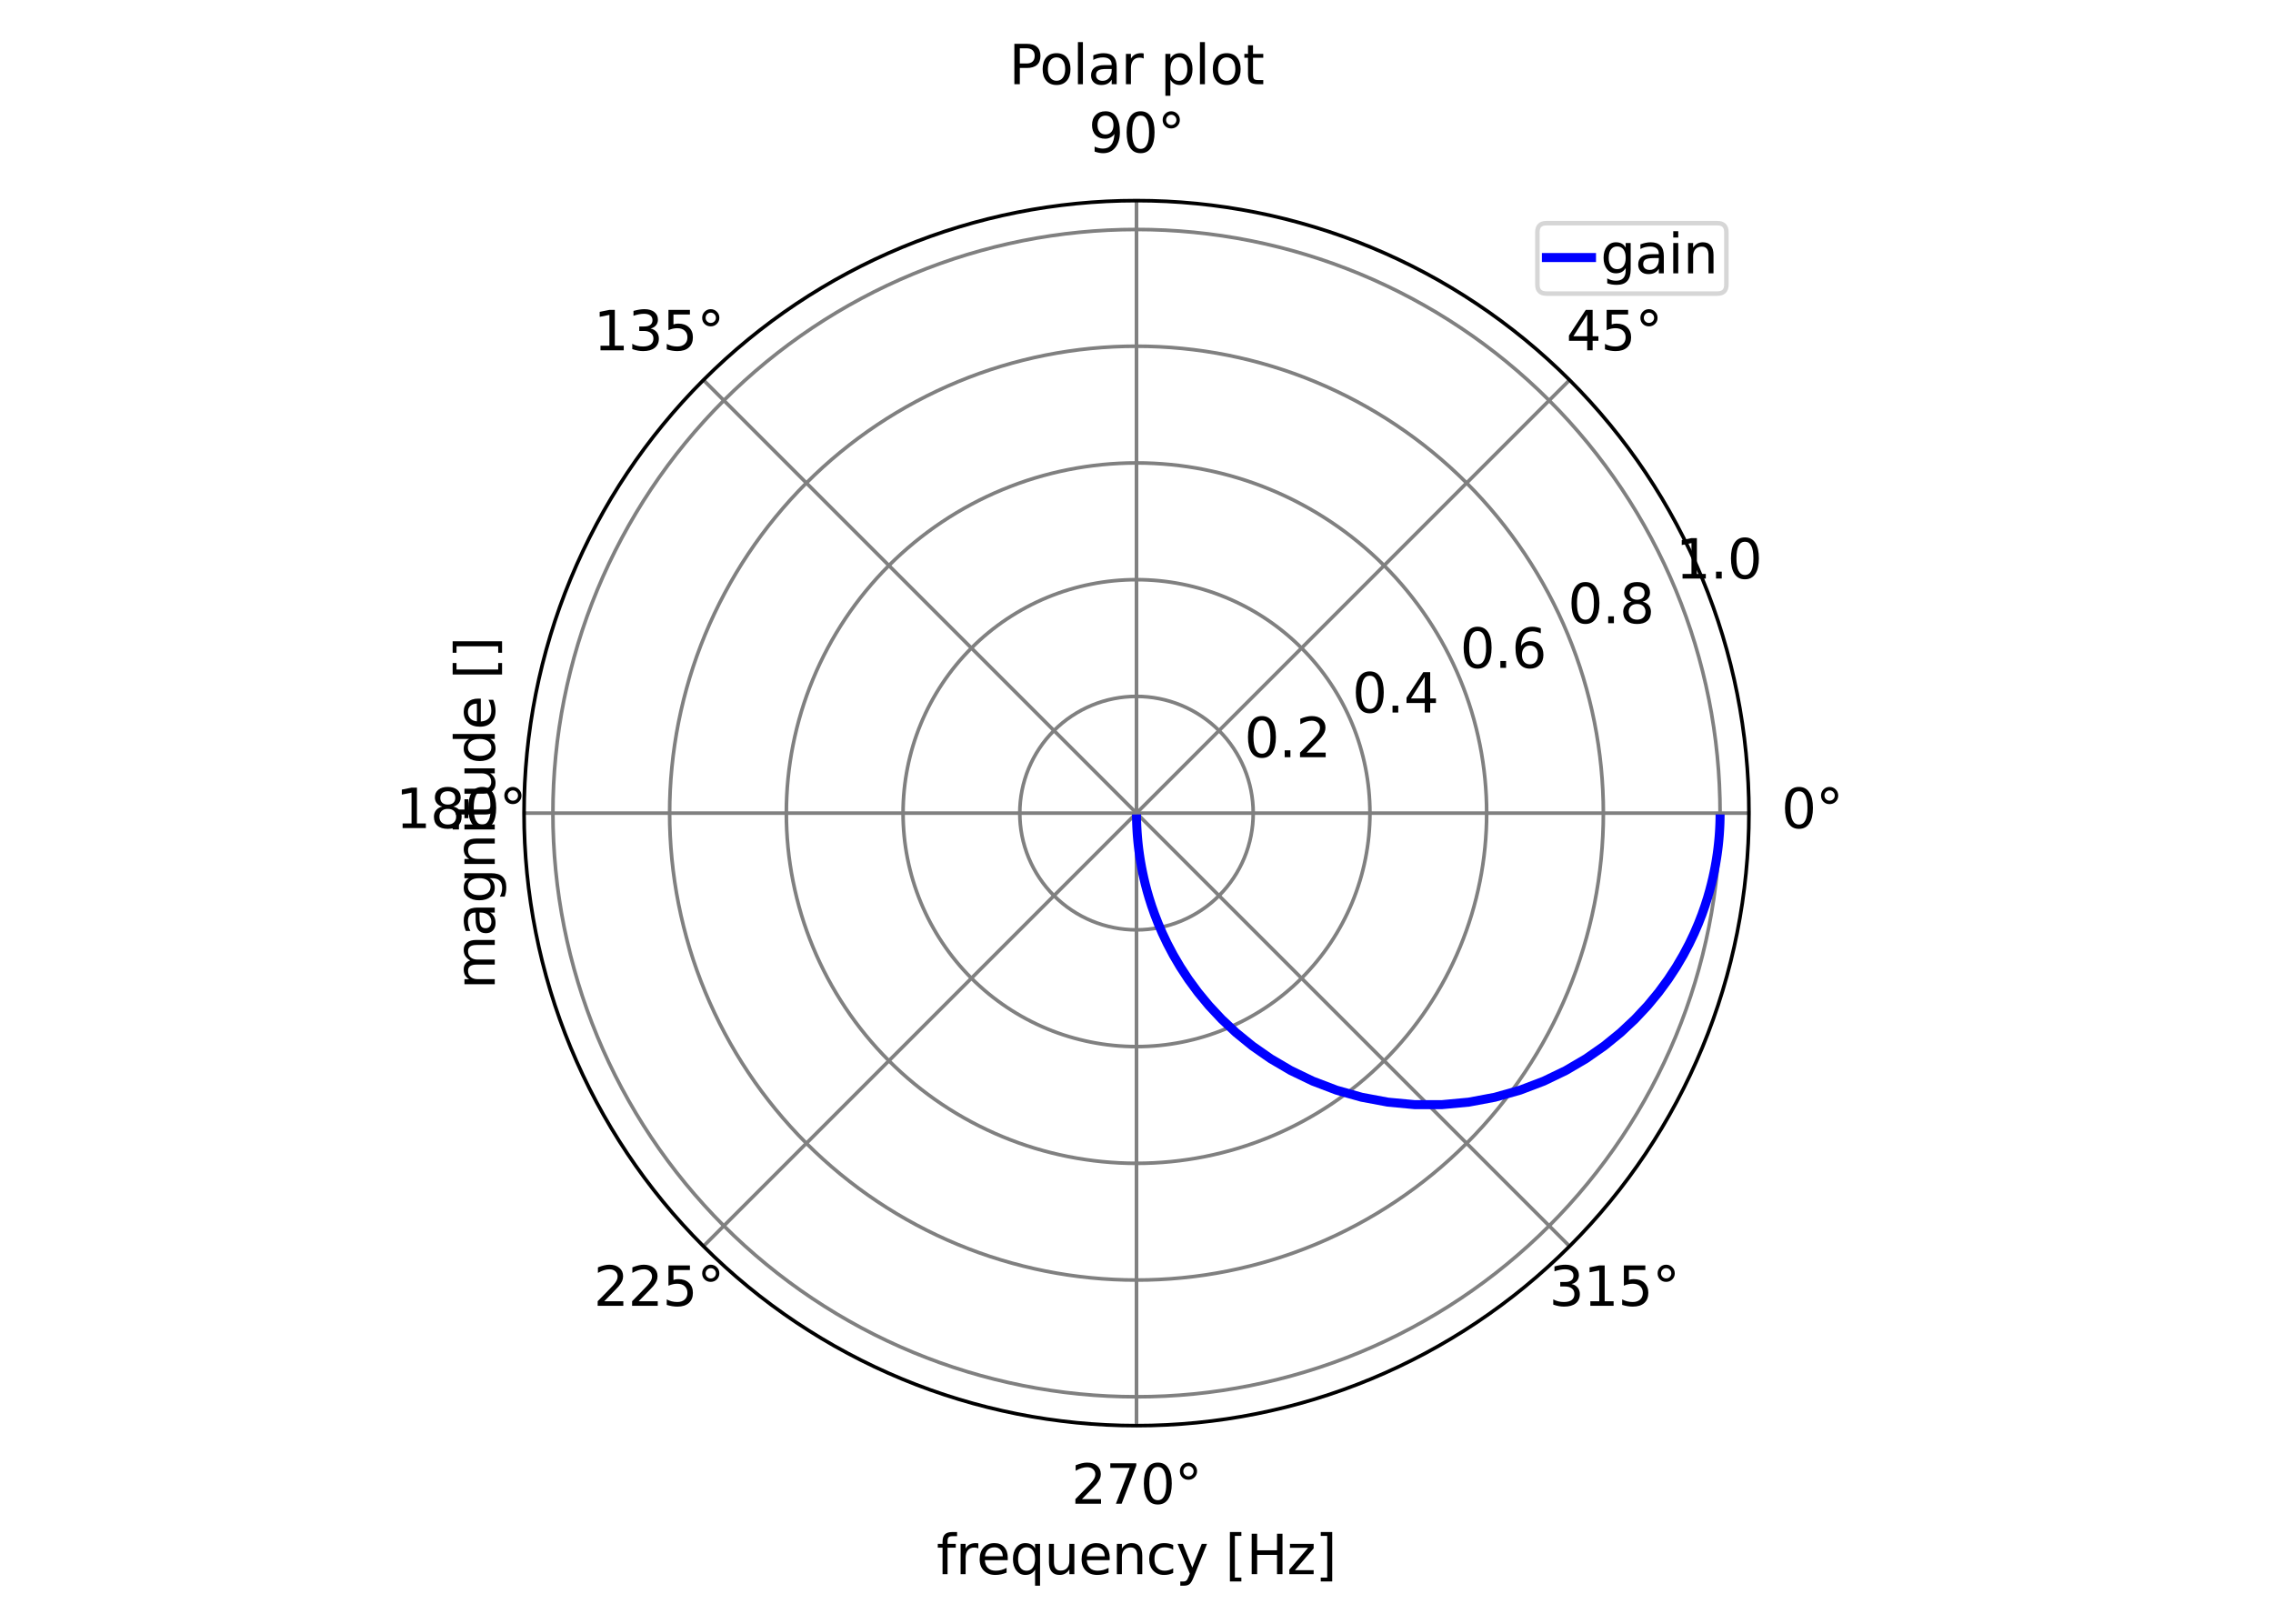 <?xml version="1.0" encoding="utf-8" standalone="no"?>
<!DOCTYPE svg PUBLIC "-//W3C//DTD SVG 1.1//EN"
  "http://www.w3.org/Graphics/SVG/1.1/DTD/svg11.dtd">
<svg xmlns:xlink="http://www.w3.org/1999/xlink" width="504pt" height="360pt" viewBox="0 0 504 360" xmlns="http://www.w3.org/2000/svg" version="1.1">
 <defs>
  <style type="text/css">*{stroke-linejoin: round; stroke-linecap: butt}</style>
 </defs>
 <g id="figure_1">
  <g id="patch_1">
   <path d="M 0 360 
L 504 360 
L 504 0 
L 0 0 
z
" style="fill: #ffffff"/>
  </g>
  <g id="axes_1">
   <g id="patch_2">
    <path d="M 387.8 180.28 
C 387.8 162.447 384.287 144.787 377.463 128.312 
C 370.638 111.836 360.635 96.865 348.025 84.255 
C 335.415 71.645 320.444 61.642 303.968 54.817 
C 287.493 47.993 269.833 44.48 252 44.48 
C 234.167 44.48 216.507 47.993 200.032 54.817 
C 183.556 61.642 168.585 71.645 155.975 84.255 
C 143.365 96.865 133.362 111.836 126.537 128.312 
C 119.713 144.787 116.2 162.447 116.2 180.28 
C 116.2 198.113 119.713 215.773 126.537 232.248 
C 133.362 248.724 143.365 263.695 155.975 276.305 
C 168.585 288.915 183.556 298.918 200.032 305.743 
C 216.507 312.567 234.167 316.08 252 316.08 
C 269.833 316.08 287.493 312.567 303.968 305.743 
C 320.444 298.918 335.415 288.915 348.025 276.305 
C 360.635 263.695 370.638 248.724 377.463 232.248 
C 384.287 215.773 387.8 198.113 387.8 180.28 
M 252 180.28 
C 252 180.28 252 180.28 252 180.28 
C 252 180.28 252 180.28 252 180.28 
C 252 180.28 252 180.28 252 180.28 
C 252 180.28 252 180.28 252 180.28 
C 252 180.28 252 180.28 252 180.28 
C 252 180.28 252 180.28 252 180.28 
C 252 180.28 252 180.28 252 180.28 
C 252 180.28 252 180.28 252 180.28 
C 252 180.28 252 180.28 252 180.28 
C 252 180.28 252 180.28 252 180.28 
C 252 180.28 252 180.28 252 180.28 
C 252 180.28 252 180.28 252 180.28 
C 252 180.28 252 180.28 252 180.28 
C 252 180.28 252 180.28 252 180.28 
C 252 180.28 252 180.28 252 180.28 
C 252 180.28 252 180.28 252 180.28 
z
" style="fill: #ffffff"/>
   </g>
   <g id="matplotlib.axis_1">
    <g id="xtick_1">
     <g id="line2d_1">
      <path d="M 252 180.28 
L 387.8 180.28 
" clip-path="url(#p23691a5cc9)" style="fill: none; stroke: #808080; stroke-width: 0.8; stroke-linecap: square"/>
     </g>
     <g id="text_1">
      <!-- 0° -->
      <g transform="translate(394.983 183.591) scale(0.12 -0.12)">
       <defs>
        <path id="DejaVuSans-30" d="M 2034 4250 
Q 1547 4250 1301 3770 
Q 1056 3291 1056 2328 
Q 1056 1369 1301 889 
Q 1547 409 2034 409 
Q 2525 409 2770 889 
Q 3016 1369 3016 2328 
Q 3016 3291 2770 3770 
Q 2525 4250 2034 4250 
z
M 2034 4750 
Q 2819 4750 3233 4129 
Q 3647 3509 3647 2328 
Q 3647 1150 3233 529 
Q 2819 -91 2034 -91 
Q 1250 -91 836 529 
Q 422 1150 422 2328 
Q 422 3509 836 4129 
Q 1250 4750 2034 4750 
z
" transform="scale(0.016)"/>
        <path id="DejaVuSans-b0" d="M 1600 4347 
Q 1350 4347 1178 4173 
Q 1006 4000 1006 3750 
Q 1006 3503 1178 3333 
Q 1350 3163 1600 3163 
Q 1850 3163 2022 3333 
Q 2194 3503 2194 3750 
Q 2194 3997 2020 4172 
Q 1847 4347 1600 4347 
z
M 1600 4750 
Q 1800 4750 1984 4673 
Q 2169 4597 2303 4453 
Q 2447 4313 2519 4134 
Q 2591 3956 2591 3750 
Q 2591 3338 2302 3052 
Q 2013 2766 1594 2766 
Q 1172 2766 890 3047 
Q 609 3328 609 3750 
Q 609 4169 896 4459 
Q 1184 4750 1600 4750 
z
" transform="scale(0.016)"/>
       </defs>
       <use xlink:href="#DejaVuSans-30"/>
       <use xlink:href="#DejaVuSans-b0" x="63.623"/>
      </g>
     </g>
    </g>
    <g id="xtick_2">
     <g id="line2d_2">
      <path d="M 252 180.28 
L 348.025 84.255 
" clip-path="url(#p23691a5cc9)" style="fill: none; stroke: #808080; stroke-width: 0.8; stroke-linecap: square"/>
     </g>
     <g id="text_2">
      <!-- 45° -->
      <g transform="translate(347.29 77.667) scale(0.12 -0.12)">
       <defs>
        <path id="DejaVuSans-34" d="M 2419 4116 
L 825 1625 
L 2419 1625 
L 2419 4116 
z
M 2253 4666 
L 3047 4666 
L 3047 1625 
L 3713 1625 
L 3713 1100 
L 3047 1100 
L 3047 0 
L 2419 0 
L 2419 1100 
L 313 1100 
L 313 1709 
L 2253 4666 
z
" transform="scale(0.016)"/>
        <path id="DejaVuSans-35" d="M 691 4666 
L 3169 4666 
L 3169 4134 
L 1269 4134 
L 1269 2991 
Q 1406 3038 1543 3061 
Q 1681 3084 1819 3084 
Q 2600 3084 3056 2656 
Q 3513 2228 3513 1497 
Q 3513 744 3044 326 
Q 2575 -91 1722 -91 
Q 1428 -91 1123 -41 
Q 819 9 494 109 
L 494 744 
Q 775 591 1075 516 
Q 1375 441 1709 441 
Q 2250 441 2565 725 
Q 2881 1009 2881 1497 
Q 2881 1984 2565 2268 
Q 2250 2553 1709 2553 
Q 1456 2553 1204 2497 
Q 953 2441 691 2322 
L 691 4666 
z
" transform="scale(0.016)"/>
       </defs>
       <use xlink:href="#DejaVuSans-34"/>
       <use xlink:href="#DejaVuSans-35" x="63.623"/>
       <use xlink:href="#DejaVuSans-b0" x="127.246"/>
      </g>
     </g>
    </g>
    <g id="xtick_3">
     <g id="line2d_3">
      <path d="M 252 180.28 
L 252 44.48 
" clip-path="url(#p23691a5cc9)" style="fill: none; stroke: #808080; stroke-width: 0.8; stroke-linecap: square"/>
     </g>
     <g id="text_3">
      <!-- 90° -->
      <g transform="translate(241.365 33.791) scale(0.12 -0.12)">
       <defs>
        <path id="DejaVuSans-39" d="M 703 97 
L 703 672 
Q 941 559 1184 500 
Q 1428 441 1663 441 
Q 2288 441 2617 861 
Q 2947 1281 2994 2138 
Q 2813 1869 2534 1725 
Q 2256 1581 1919 1581 
Q 1219 1581 811 2004 
Q 403 2428 403 3163 
Q 403 3881 828 4315 
Q 1253 4750 1959 4750 
Q 2769 4750 3195 4129 
Q 3622 3509 3622 2328 
Q 3622 1225 3098 567 
Q 2575 -91 1691 -91 
Q 1453 -91 1209 -44 
Q 966 3 703 97 
z
M 1959 2075 
Q 2384 2075 2632 2365 
Q 2881 2656 2881 3163 
Q 2881 3666 2632 3958 
Q 2384 4250 1959 4250 
Q 1534 4250 1286 3958 
Q 1038 3666 1038 3163 
Q 1038 2656 1286 2365 
Q 1534 2075 1959 2075 
z
" transform="scale(0.016)"/>
       </defs>
       <use xlink:href="#DejaVuSans-39"/>
       <use xlink:href="#DejaVuSans-30" x="63.623"/>
       <use xlink:href="#DejaVuSans-b0" x="127.246"/>
      </g>
     </g>
    </g>
    <g id="xtick_4">
     <g id="line2d_4">
      <path d="M 252 180.28 
L 155.975 84.255 
" clip-path="url(#p23691a5cc9)" style="fill: none; stroke: #808080; stroke-width: 0.8; stroke-linecap: square"/>
     </g>
     <g id="text_4">
      <!-- 135° -->
      <g transform="translate(131.623 77.667) scale(0.12 -0.12)">
       <defs>
        <path id="DejaVuSans-31" d="M 794 531 
L 1825 531 
L 1825 4091 
L 703 3866 
L 703 4441 
L 1819 4666 
L 2450 4666 
L 2450 531 
L 3481 531 
L 3481 0 
L 794 0 
L 794 531 
z
" transform="scale(0.016)"/>
        <path id="DejaVuSans-33" d="M 2597 2516 
Q 3050 2419 3304 2112 
Q 3559 1806 3559 1356 
Q 3559 666 3084 287 
Q 2609 -91 1734 -91 
Q 1441 -91 1130 -33 
Q 819 25 488 141 
L 488 750 
Q 750 597 1062 519 
Q 1375 441 1716 441 
Q 2309 441 2620 675 
Q 2931 909 2931 1356 
Q 2931 1769 2642 2001 
Q 2353 2234 1838 2234 
L 1294 2234 
L 1294 2753 
L 1863 2753 
Q 2328 2753 2575 2939 
Q 2822 3125 2822 3475 
Q 2822 3834 2567 4026 
Q 2313 4219 1838 4219 
Q 1578 4219 1281 4162 
Q 984 4106 628 3988 
L 628 4550 
Q 988 4650 1302 4700 
Q 1616 4750 1894 4750 
Q 2613 4750 3031 4423 
Q 3450 4097 3450 3541 
Q 3450 3153 3228 2886 
Q 3006 2619 2597 2516 
z
" transform="scale(0.016)"/>
       </defs>
       <use xlink:href="#DejaVuSans-31"/>
       <use xlink:href="#DejaVuSans-33" x="63.623"/>
       <use xlink:href="#DejaVuSans-35" x="127.246"/>
       <use xlink:href="#DejaVuSans-b0" x="190.869"/>
      </g>
     </g>
    </g>
    <g id="xtick_5">
     <g id="line2d_5">
      <path d="M 252 180.28 
L 116.2 180.28 
" clip-path="url(#p23691a5cc9)" style="fill: none; stroke: #808080; stroke-width: 0.8; stroke-linecap: square"/>
     </g>
     <g id="text_5">
      <!-- 180° -->
      <g transform="translate(87.748 183.591) scale(0.12 -0.12)">
       <defs>
        <path id="DejaVuSans-38" d="M 2034 2216 
Q 1584 2216 1326 1975 
Q 1069 1734 1069 1313 
Q 1069 891 1326 650 
Q 1584 409 2034 409 
Q 2484 409 2743 651 
Q 3003 894 3003 1313 
Q 3003 1734 2745 1975 
Q 2488 2216 2034 2216 
z
M 1403 2484 
Q 997 2584 770 2862 
Q 544 3141 544 3541 
Q 544 4100 942 4425 
Q 1341 4750 2034 4750 
Q 2731 4750 3128 4425 
Q 3525 4100 3525 3541 
Q 3525 3141 3298 2862 
Q 3072 2584 2669 2484 
Q 3125 2378 3379 2068 
Q 3634 1759 3634 1313 
Q 3634 634 3220 271 
Q 2806 -91 2034 -91 
Q 1263 -91 848 271 
Q 434 634 434 1313 
Q 434 1759 690 2068 
Q 947 2378 1403 2484 
z
M 1172 3481 
Q 1172 3119 1398 2916 
Q 1625 2713 2034 2713 
Q 2441 2713 2670 2916 
Q 2900 3119 2900 3481 
Q 2900 3844 2670 4047 
Q 2441 4250 2034 4250 
Q 1625 4250 1398 4047 
Q 1172 3844 1172 3481 
z
" transform="scale(0.016)"/>
       </defs>
       <use xlink:href="#DejaVuSans-31"/>
       <use xlink:href="#DejaVuSans-38" x="63.623"/>
       <use xlink:href="#DejaVuSans-30" x="127.246"/>
       <use xlink:href="#DejaVuSans-b0" x="190.869"/>
      </g>
     </g>
    </g>
    <g id="xtick_6">
     <g id="line2d_6">
      <path d="M 252 180.28 
L 155.975 276.305 
" clip-path="url(#p23691a5cc9)" style="fill: none; stroke: #808080; stroke-width: 0.8; stroke-linecap: square"/>
     </g>
     <g id="text_6">
      <!-- 225° -->
      <g transform="translate(131.623 289.516) scale(0.12 -0.12)">
       <defs>
        <path id="DejaVuSans-32" d="M 1228 531 
L 3431 531 
L 3431 0 
L 469 0 
L 469 531 
Q 828 903 1448 1529 
Q 2069 2156 2228 2338 
Q 2531 2678 2651 2914 
Q 2772 3150 2772 3378 
Q 2772 3750 2511 3984 
Q 2250 4219 1831 4219 
Q 1534 4219 1204 4116 
Q 875 4013 500 3803 
L 500 4441 
Q 881 4594 1212 4672 
Q 1544 4750 1819 4750 
Q 2544 4750 2975 4387 
Q 3406 4025 3406 3419 
Q 3406 3131 3298 2873 
Q 3191 2616 2906 2266 
Q 2828 2175 2409 1742 
Q 1991 1309 1228 531 
z
" transform="scale(0.016)"/>
       </defs>
       <use xlink:href="#DejaVuSans-32"/>
       <use xlink:href="#DejaVuSans-32" x="63.623"/>
       <use xlink:href="#DejaVuSans-35" x="127.246"/>
       <use xlink:href="#DejaVuSans-b0" x="190.869"/>
      </g>
     </g>
    </g>
    <g id="xtick_7">
     <g id="line2d_7">
      <path d="M 252 180.28 
L 252 316.08 
" clip-path="url(#p23691a5cc9)" style="fill: none; stroke: #808080; stroke-width: 0.8; stroke-linecap: square"/>
     </g>
     <g id="text_7">
      <!-- 270° -->
      <g transform="translate(237.548 333.391) scale(0.12 -0.12)">
       <defs>
        <path id="DejaVuSans-37" d="M 525 4666 
L 3525 4666 
L 3525 4397 
L 1831 0 
L 1172 0 
L 2766 4134 
L 525 4134 
L 525 4666 
z
" transform="scale(0.016)"/>
       </defs>
       <use xlink:href="#DejaVuSans-32"/>
       <use xlink:href="#DejaVuSans-37" x="63.623"/>
       <use xlink:href="#DejaVuSans-30" x="127.246"/>
       <use xlink:href="#DejaVuSans-b0" x="190.869"/>
      </g>
     </g>
    </g>
    <g id="xtick_8">
     <g id="line2d_8">
      <path d="M 252 180.28 
L 348.025 276.305 
" clip-path="url(#p23691a5cc9)" style="fill: none; stroke: #808080; stroke-width: 0.8; stroke-linecap: square"/>
     </g>
     <g id="text_8">
      <!-- 315° -->
      <g transform="translate(343.472 289.516) scale(0.12 -0.12)">
       <use xlink:href="#DejaVuSans-33"/>
       <use xlink:href="#DejaVuSans-31" x="63.623"/>
       <use xlink:href="#DejaVuSans-35" x="127.246"/>
       <use xlink:href="#DejaVuSans-b0" x="190.869"/>
      </g>
     </g>
    </g>
    <g id="text_9">
     <!-- frequency [Hz] -->
     <g transform="translate(207.658 349.005) scale(0.12 -0.12)">
      <defs>
       <path id="DejaVuSans-66" d="M 2375 4863 
L 2375 4384 
L 1825 4384 
Q 1516 4384 1395 4259 
Q 1275 4134 1275 3809 
L 1275 3500 
L 2222 3500 
L 2222 3053 
L 1275 3053 
L 1275 0 
L 697 0 
L 697 3053 
L 147 3053 
L 147 3500 
L 697 3500 
L 697 3744 
Q 697 4328 969 4595 
Q 1241 4863 1831 4863 
L 2375 4863 
z
" transform="scale(0.016)"/>
       <path id="DejaVuSans-72" d="M 2631 2963 
Q 2534 3019 2420 3045 
Q 2306 3072 2169 3072 
Q 1681 3072 1420 2755 
Q 1159 2438 1159 1844 
L 1159 0 
L 581 0 
L 581 3500 
L 1159 3500 
L 1159 2956 
Q 1341 3275 1631 3429 
Q 1922 3584 2338 3584 
Q 2397 3584 2469 3576 
Q 2541 3569 2628 3553 
L 2631 2963 
z
" transform="scale(0.016)"/>
       <path id="DejaVuSans-65" d="M 3597 1894 
L 3597 1613 
L 953 1613 
Q 991 1019 1311 708 
Q 1631 397 2203 397 
Q 2534 397 2845 478 
Q 3156 559 3463 722 
L 3463 178 
Q 3153 47 2828 -22 
Q 2503 -91 2169 -91 
Q 1331 -91 842 396 
Q 353 884 353 1716 
Q 353 2575 817 3079 
Q 1281 3584 2069 3584 
Q 2775 3584 3186 3129 
Q 3597 2675 3597 1894 
z
M 3022 2063 
Q 3016 2534 2758 2815 
Q 2500 3097 2075 3097 
Q 1594 3097 1305 2825 
Q 1016 2553 972 2059 
L 3022 2063 
z
" transform="scale(0.016)"/>
       <path id="DejaVuSans-71" d="M 947 1747 
Q 947 1113 1208 752 
Q 1469 391 1925 391 
Q 2381 391 2643 752 
Q 2906 1113 2906 1747 
Q 2906 2381 2643 2742 
Q 2381 3103 1925 3103 
Q 1469 3103 1208 2742 
Q 947 2381 947 1747 
z
M 2906 525 
Q 2725 213 2448 61 
Q 2172 -91 1784 -91 
Q 1150 -91 751 415 
Q 353 922 353 1747 
Q 353 2572 751 3078 
Q 1150 3584 1784 3584 
Q 2172 3584 2448 3432 
Q 2725 3281 2906 2969 
L 2906 3500 
L 3481 3500 
L 3481 -1331 
L 2906 -1331 
L 2906 525 
z
" transform="scale(0.016)"/>
       <path id="DejaVuSans-75" d="M 544 1381 
L 544 3500 
L 1119 3500 
L 1119 1403 
Q 1119 906 1312 657 
Q 1506 409 1894 409 
Q 2359 409 2629 706 
Q 2900 1003 2900 1516 
L 2900 3500 
L 3475 3500 
L 3475 0 
L 2900 0 
L 2900 538 
Q 2691 219 2414 64 
Q 2138 -91 1772 -91 
Q 1169 -91 856 284 
Q 544 659 544 1381 
z
M 1991 3584 
L 1991 3584 
z
" transform="scale(0.016)"/>
       <path id="DejaVuSans-6e" d="M 3513 2113 
L 3513 0 
L 2938 0 
L 2938 2094 
Q 2938 2591 2744 2837 
Q 2550 3084 2163 3084 
Q 1697 3084 1428 2787 
Q 1159 2491 1159 1978 
L 1159 0 
L 581 0 
L 581 3500 
L 1159 3500 
L 1159 2956 
Q 1366 3272 1645 3428 
Q 1925 3584 2291 3584 
Q 2894 3584 3203 3211 
Q 3513 2838 3513 2113 
z
" transform="scale(0.016)"/>
       <path id="DejaVuSans-63" d="M 3122 3366 
L 3122 2828 
Q 2878 2963 2633 3030 
Q 2388 3097 2138 3097 
Q 1578 3097 1268 2742 
Q 959 2388 959 1747 
Q 959 1106 1268 751 
Q 1578 397 2138 397 
Q 2388 397 2633 464 
Q 2878 531 3122 666 
L 3122 134 
Q 2881 22 2623 -34 
Q 2366 -91 2075 -91 
Q 1284 -91 818 406 
Q 353 903 353 1747 
Q 353 2603 823 3093 
Q 1294 3584 2113 3584 
Q 2378 3584 2631 3529 
Q 2884 3475 3122 3366 
z
" transform="scale(0.016)"/>
       <path id="DejaVuSans-79" d="M 2059 -325 
Q 1816 -950 1584 -1140 
Q 1353 -1331 966 -1331 
L 506 -1331 
L 506 -850 
L 844 -850 
Q 1081 -850 1212 -737 
Q 1344 -625 1503 -206 
L 1606 56 
L 191 3500 
L 800 3500 
L 1894 763 
L 2988 3500 
L 3597 3500 
L 2059 -325 
z
" transform="scale(0.016)"/>
       <path id="DejaVuSans-20" transform="scale(0.016)"/>
       <path id="DejaVuSans-5b" d="M 550 4863 
L 1875 4863 
L 1875 4416 
L 1125 4416 
L 1125 -397 
L 1875 -397 
L 1875 -844 
L 550 -844 
L 550 4863 
z
" transform="scale(0.016)"/>
       <path id="DejaVuSans-48" d="M 628 4666 
L 1259 4666 
L 1259 2753 
L 3553 2753 
L 3553 4666 
L 4184 4666 
L 4184 0 
L 3553 0 
L 3553 2222 
L 1259 2222 
L 1259 0 
L 628 0 
L 628 4666 
z
" transform="scale(0.016)"/>
       <path id="DejaVuSans-7a" d="M 353 3500 
L 3084 3500 
L 3084 2975 
L 922 459 
L 3084 459 
L 3084 0 
L 275 0 
L 275 525 
L 2438 3041 
L 353 3041 
L 353 3500 
z
" transform="scale(0.016)"/>
       <path id="DejaVuSans-5d" d="M 1947 4863 
L 1947 -844 
L 622 -844 
L 622 -397 
L 1369 -397 
L 1369 4416 
L 622 4416 
L 622 4863 
L 1947 4863 
z
" transform="scale(0.016)"/>
      </defs>
      <use xlink:href="#DejaVuSans-66"/>
      <use xlink:href="#DejaVuSans-72" x="35.205"/>
      <use xlink:href="#DejaVuSans-65" x="74.068"/>
      <use xlink:href="#DejaVuSans-71" x="135.592"/>
      <use xlink:href="#DejaVuSans-75" x="199.068"/>
      <use xlink:href="#DejaVuSans-65" x="262.447"/>
      <use xlink:href="#DejaVuSans-6e" x="323.971"/>
      <use xlink:href="#DejaVuSans-63" x="387.35"/>
      <use xlink:href="#DejaVuSans-79" x="442.33"/>
      <use xlink:href="#DejaVuSans-20" x="501.51"/>
      <use xlink:href="#DejaVuSans-5b" x="533.297"/>
      <use xlink:href="#DejaVuSans-48" x="572.311"/>
      <use xlink:href="#DejaVuSans-7a" x="647.506"/>
      <use xlink:href="#DejaVuSans-5d" x="699.996"/>
     </g>
    </g>
   </g>
   <g id="matplotlib.axis_2">
    <g id="ytick_1">
     <g id="line2d_9">
      <path d="M 277.88 180.28 
C 277.88 176.881 277.211 173.516 275.91 170.376 
C 274.61 167.236 272.703 164.383 270.3 161.98 
C 267.897 159.577 265.044 157.67 261.904 156.37 
C 258.764 155.069 255.399 154.4 252 154.4 
C 248.601 154.4 245.236 155.069 242.096 156.37 
C 238.956 157.67 236.103 159.577 233.7 161.98 
C 231.297 164.383 229.39 167.236 228.09 170.376 
C 226.789 173.516 226.12 176.881 226.12 180.28 
C 226.12 183.679 226.789 187.044 228.09 190.184 
C 229.39 193.324 231.297 196.177 233.7 198.58 
C 236.103 200.983 238.956 202.89 242.096 204.19 
C 245.236 205.491 248.601 206.16 252 206.16 
C 255.399 206.16 258.764 205.491 261.904 204.19 
C 265.044 202.89 267.897 200.983 270.3 198.58 
C 272.703 196.177 274.61 193.324 275.91 190.184 
C 277.211 187.044 277.88 183.679 277.88 180.28 
" clip-path="url(#p23691a5cc9)" style="fill: none; stroke: #808080; stroke-width: 0.8; stroke-linecap: square"/>
     </g>
     <g id="text_10">
      <!-- 0.2 -->
      <g transform="translate(275.91 167.88) scale(0.12 -0.12)">
       <defs>
        <path id="DejaVuSans-2e" d="M 684 794 
L 1344 794 
L 1344 0 
L 684 0 
L 684 794 
z
" transform="scale(0.016)"/>
       </defs>
       <use xlink:href="#DejaVuSans-30"/>
       <use xlink:href="#DejaVuSans-2e" x="63.623"/>
       <use xlink:href="#DejaVuSans-32" x="95.41"/>
      </g>
     </g>
    </g>
    <g id="ytick_2">
     <g id="line2d_10">
      <path d="M 303.761 180.28 
C 303.761 173.483 302.422 166.752 299.821 160.472 
C 297.219 154.192 293.407 148.486 288.6 143.68 
C 283.794 138.873 278.088 135.061 271.808 132.459 
C 265.528 129.858 258.797 128.519 252 128.519 
C 245.203 128.519 238.472 129.858 232.192 132.459 
C 225.912 135.061 220.206 138.873 215.4 143.68 
C 210.593 148.486 206.781 154.192 204.179 160.472 
C 201.578 166.752 200.239 173.483 200.239 180.28 
C 200.239 187.077 201.578 193.808 204.179 200.088 
C 206.781 206.368 210.593 212.074 215.4 216.88 
C 220.206 221.687 225.912 225.499 232.192 228.101 
C 238.472 230.702 245.203 232.041 252 232.041 
C 258.797 232.041 265.528 230.702 271.808 228.101 
C 278.088 225.499 283.794 221.687 288.6 216.88 
C 293.407 212.074 297.219 206.368 299.821 200.088 
C 302.422 193.808 303.761 187.077 303.761 180.28 
" clip-path="url(#p23691a5cc9)" style="fill: none; stroke: #808080; stroke-width: 0.8; stroke-linecap: square"/>
     </g>
     <g id="text_11">
      <!-- 0.4 -->
      <g transform="translate(299.821 157.976) scale(0.12 -0.12)">
       <use xlink:href="#DejaVuSans-30"/>
       <use xlink:href="#DejaVuSans-2e" x="63.623"/>
       <use xlink:href="#DejaVuSans-34" x="95.41"/>
      </g>
     </g>
    </g>
    <g id="ytick_3">
     <g id="line2d_11">
      <path d="M 329.641 180.28 
C 329.641 170.084 327.633 159.988 323.731 150.568 
C 319.829 141.149 314.11 132.589 306.9 125.38 
C 299.691 118.17 291.131 112.451 281.712 108.549 
C 272.292 104.647 262.196 102.639 252 102.639 
C 241.804 102.639 231.708 104.647 222.288 108.549 
C 212.869 112.451 204.309 118.17 197.1 125.38 
C 189.89 132.589 184.171 141.149 180.269 150.568 
C 176.367 159.988 174.359 170.084 174.359 180.28 
C 174.359 190.476 176.367 200.572 180.269 209.992 
C 184.171 219.411 189.89 227.971 197.1 235.18 
C 204.309 242.39 212.869 248.109 222.288 252.011 
C 231.708 255.913 241.804 257.921 252 257.921 
C 262.196 257.921 272.292 255.913 281.712 252.011 
C 291.131 248.109 299.691 242.39 306.9 235.18 
C 314.11 227.971 319.829 219.411 323.731 209.992 
C 327.633 200.572 329.641 190.476 329.641 180.28 
" clip-path="url(#p23691a5cc9)" style="fill: none; stroke: #808080; stroke-width: 0.8; stroke-linecap: square"/>
     </g>
     <g id="text_12">
      <!-- 0.6 -->
      <g transform="translate(323.731 148.073) scale(0.12 -0.12)">
       <defs>
        <path id="DejaVuSans-36" d="M 2113 2584 
Q 1688 2584 1439 2293 
Q 1191 2003 1191 1497 
Q 1191 994 1439 701 
Q 1688 409 2113 409 
Q 2538 409 2786 701 
Q 3034 994 3034 1497 
Q 3034 2003 2786 2293 
Q 2538 2584 2113 2584 
z
M 3366 4563 
L 3366 3988 
Q 3128 4100 2886 4159 
Q 2644 4219 2406 4219 
Q 1781 4219 1451 3797 
Q 1122 3375 1075 2522 
Q 1259 2794 1537 2939 
Q 1816 3084 2150 3084 
Q 2853 3084 3261 2657 
Q 3669 2231 3669 1497 
Q 3669 778 3244 343 
Q 2819 -91 2113 -91 
Q 1303 -91 875 529 
Q 447 1150 447 2328 
Q 447 3434 972 4092 
Q 1497 4750 2381 4750 
Q 2619 4750 2861 4703 
Q 3103 4656 3366 4563 
z
" transform="scale(0.016)"/>
       </defs>
       <use xlink:href="#DejaVuSans-30"/>
       <use xlink:href="#DejaVuSans-2e" x="63.623"/>
       <use xlink:href="#DejaVuSans-36" x="95.41"/>
      </g>
     </g>
    </g>
    <g id="ytick_4">
     <g id="line2d_12">
      <path d="M 355.521 180.28 
C 355.521 166.686 352.843 153.224 347.641 140.664 
C 342.439 128.105 334.813 116.692 325.2 107.08 
C 315.588 97.467 304.175 89.841 291.616 84.639 
C 279.056 79.437 265.594 76.759 252 76.759 
C 238.406 76.759 224.944 79.437 212.384 84.639 
C 199.825 89.841 188.412 97.467 178.8 107.08 
C 169.187 116.692 161.561 128.105 156.359 140.664 
C 151.157 153.224 148.479 166.686 148.479 180.28 
C 148.479 193.874 151.157 207.336 156.359 219.896 
C 161.561 232.455 169.187 243.868 178.8 253.48 
C 188.412 263.093 199.825 270.719 212.384 275.921 
C 224.944 281.123 238.406 283.801 252 283.801 
C 265.594 283.801 279.056 281.123 291.616 275.921 
C 304.175 270.719 315.588 263.093 325.2 253.48 
C 334.813 243.868 342.439 232.455 347.641 219.896 
C 352.843 207.336 355.521 193.874 355.521 180.28 
" clip-path="url(#p23691a5cc9)" style="fill: none; stroke: #808080; stroke-width: 0.8; stroke-linecap: square"/>
     </g>
     <g id="text_13">
      <!-- 0.8 -->
      <g transform="translate(347.641 138.169) scale(0.12 -0.12)">
       <use xlink:href="#DejaVuSans-30"/>
       <use xlink:href="#DejaVuSans-2e" x="63.623"/>
       <use xlink:href="#DejaVuSans-38" x="95.41"/>
      </g>
     </g>
    </g>
    <g id="ytick_5">
     <g id="line2d_13">
      <path d="M 381.401 180.28 
C 381.401 163.287 378.054 146.46 371.551 130.76 
C 365.048 115.061 355.516 100.795 343.501 88.779 
C 331.485 76.764 317.219 67.232 301.52 60.729 
C 285.82 54.226 268.993 50.879 252 50.879 
C 235.007 50.879 218.18 54.226 202.48 60.729 
C 186.781 67.232 172.515 76.764 160.499 88.779 
C 148.484 100.795 138.952 115.061 132.449 130.76 
C 125.946 146.46 122.599 163.287 122.599 180.28 
C 122.599 197.273 125.946 214.1 132.449 229.8 
C 138.952 245.499 148.484 259.765 160.499 271.781 
C 172.515 283.796 186.781 293.328 202.48 299.831 
C 218.18 306.334 235.007 309.681 252 309.681 
C 268.993 309.681 285.82 306.334 301.52 299.831 
C 317.219 293.328 331.485 283.796 343.501 271.781 
C 355.516 259.765 365.048 245.499 371.551 229.8 
C 378.054 214.1 381.401 197.273 381.401 180.28 
" clip-path="url(#p23691a5cc9)" style="fill: none; stroke: #808080; stroke-width: 0.8; stroke-linecap: square"/>
     </g>
     <g id="text_14">
      <!-- 1.0 -->
      <g transform="translate(371.551 128.265) scale(0.12 -0.12)">
       <use xlink:href="#DejaVuSans-31"/>
       <use xlink:href="#DejaVuSans-2e" x="63.623"/>
       <use xlink:href="#DejaVuSans-30" x="95.41"/>
      </g>
     </g>
    </g>
    <g id="text_15">
     <!-- magnitude [] -->
     <g transform="translate(109.704 219.324) rotate(-90) scale(0.12 -0.12)">
      <defs>
       <path id="DejaVuSans-6d" d="M 3328 2828 
Q 3544 3216 3844 3400 
Q 4144 3584 4550 3584 
Q 5097 3584 5394 3201 
Q 5691 2819 5691 2113 
L 5691 0 
L 5113 0 
L 5113 2094 
Q 5113 2597 4934 2840 
Q 4756 3084 4391 3084 
Q 3944 3084 3684 2787 
Q 3425 2491 3425 1978 
L 3425 0 
L 2847 0 
L 2847 2094 
Q 2847 2600 2669 2842 
Q 2491 3084 2119 3084 
Q 1678 3084 1418 2786 
Q 1159 2488 1159 1978 
L 1159 0 
L 581 0 
L 581 3500 
L 1159 3500 
L 1159 2956 
Q 1356 3278 1631 3431 
Q 1906 3584 2284 3584 
Q 2666 3584 2933 3390 
Q 3200 3197 3328 2828 
z
" transform="scale(0.016)"/>
       <path id="DejaVuSans-61" d="M 2194 1759 
Q 1497 1759 1228 1600 
Q 959 1441 959 1056 
Q 959 750 1161 570 
Q 1363 391 1709 391 
Q 2188 391 2477 730 
Q 2766 1069 2766 1631 
L 2766 1759 
L 2194 1759 
z
M 3341 1997 
L 3341 0 
L 2766 0 
L 2766 531 
Q 2569 213 2275 61 
Q 1981 -91 1556 -91 
Q 1019 -91 701 211 
Q 384 513 384 1019 
Q 384 1609 779 1909 
Q 1175 2209 1959 2209 
L 2766 2209 
L 2766 2266 
Q 2766 2663 2505 2880 
Q 2244 3097 1772 3097 
Q 1472 3097 1187 3025 
Q 903 2953 641 2809 
L 641 3341 
Q 956 3463 1253 3523 
Q 1550 3584 1831 3584 
Q 2591 3584 2966 3190 
Q 3341 2797 3341 1997 
z
" transform="scale(0.016)"/>
       <path id="DejaVuSans-67" d="M 2906 1791 
Q 2906 2416 2648 2759 
Q 2391 3103 1925 3103 
Q 1463 3103 1205 2759 
Q 947 2416 947 1791 
Q 947 1169 1205 825 
Q 1463 481 1925 481 
Q 2391 481 2648 825 
Q 2906 1169 2906 1791 
z
M 3481 434 
Q 3481 -459 3084 -895 
Q 2688 -1331 1869 -1331 
Q 1566 -1331 1297 -1286 
Q 1028 -1241 775 -1147 
L 775 -588 
Q 1028 -725 1275 -790 
Q 1522 -856 1778 -856 
Q 2344 -856 2625 -561 
Q 2906 -266 2906 331 
L 2906 616 
Q 2728 306 2450 153 
Q 2172 0 1784 0 
Q 1141 0 747 490 
Q 353 981 353 1791 
Q 353 2603 747 3093 
Q 1141 3584 1784 3584 
Q 2172 3584 2450 3431 
Q 2728 3278 2906 2969 
L 2906 3500 
L 3481 3500 
L 3481 434 
z
" transform="scale(0.016)"/>
       <path id="DejaVuSans-69" d="M 603 3500 
L 1178 3500 
L 1178 0 
L 603 0 
L 603 3500 
z
M 603 4863 
L 1178 4863 
L 1178 4134 
L 603 4134 
L 603 4863 
z
" transform="scale(0.016)"/>
       <path id="DejaVuSans-74" d="M 1172 4494 
L 1172 3500 
L 2356 3500 
L 2356 3053 
L 1172 3053 
L 1172 1153 
Q 1172 725 1289 603 
Q 1406 481 1766 481 
L 2356 481 
L 2356 0 
L 1766 0 
Q 1100 0 847 248 
Q 594 497 594 1153 
L 594 3053 
L 172 3053 
L 172 3500 
L 594 3500 
L 594 4494 
L 1172 4494 
z
" transform="scale(0.016)"/>
       <path id="DejaVuSans-64" d="M 2906 2969 
L 2906 4863 
L 3481 4863 
L 3481 0 
L 2906 0 
L 2906 525 
Q 2725 213 2448 61 
Q 2172 -91 1784 -91 
Q 1150 -91 751 415 
Q 353 922 353 1747 
Q 353 2572 751 3078 
Q 1150 3584 1784 3584 
Q 2172 3584 2448 3432 
Q 2725 3281 2906 2969 
z
M 947 1747 
Q 947 1113 1208 752 
Q 1469 391 1925 391 
Q 2381 391 2643 752 
Q 2906 1113 2906 1747 
Q 2906 2381 2643 2742 
Q 2381 3103 1925 3103 
Q 1469 3103 1208 2742 
Q 947 2381 947 1747 
z
" transform="scale(0.016)"/>
      </defs>
      <use xlink:href="#DejaVuSans-6d"/>
      <use xlink:href="#DejaVuSans-61" x="97.412"/>
      <use xlink:href="#DejaVuSans-67" x="158.691"/>
      <use xlink:href="#DejaVuSans-6e" x="222.168"/>
      <use xlink:href="#DejaVuSans-69" x="285.547"/>
      <use xlink:href="#DejaVuSans-74" x="313.33"/>
      <use xlink:href="#DejaVuSans-75" x="352.539"/>
      <use xlink:href="#DejaVuSans-64" x="415.918"/>
      <use xlink:href="#DejaVuSans-65" x="479.395"/>
      <use xlink:href="#DejaVuSans-20" x="540.918"/>
      <use xlink:href="#DejaVuSans-5b" x="572.705"/>
      <use xlink:href="#DejaVuSans-5d" x="611.719"/>
     </g>
    </g>
   </g>
   <g id="line2d_14">
    <path d="M 381.388 181.574 
L 381.386 181.7 
L 381.383 181.838 
L 381.379 181.99 
L 381.374 182.157 
L 381.369 182.34 
L 381.362 182.541 
L 381.354 182.761 
L 381.344 183.003 
L 381.332 183.268 
L 381.318 183.559 
L 381.301 183.878 
L 381.281 184.228 
L 381.256 184.612 
L 381.227 185.033 
L 381.191 185.495 
L 381.148 186.002 
L 381.096 186.557 
L 381.034 187.166 
L 380.959 187.833 
L 380.869 188.564 
L 380.761 189.364 
L 380.63 190.239 
L 380.474 191.197 
L 380.286 192.244 
L 380.06 193.387 
L 379.789 194.635 
L 379.464 195.994 
L 379.075 197.474 
L 378.61 199.081 
L 378.053 200.824 
L 377.39 202.708 
L 376.6 204.739 
L 375.662 206.922 
L 374.55 209.257 
L 373.237 211.741 
L 371.693 214.369 
L 369.884 217.127 
L 367.777 219.997 
L 365.336 222.95 
L 362.53 225.951 
L 359.329 228.952 
L 355.711 231.897 
L 351.665 234.72 
L 347.191 237.346 
L 342.309 239.697 
L 337.054 241.696 
L 331.483 243.269 
L 325.672 244.356 
L 319.708 244.911 
L 313.693 244.911 
L 307.73 244.356 
L 301.918 243.269 
L 296.347 241.696 
L 291.093 239.697 
L 286.21 237.346 
L 281.736 234.72 
L 277.69 231.897 
L 274.072 228.952 
L 270.871 225.951 
L 268.065 222.95 
L 265.625 219.997 
L 263.517 217.127 
L 261.709 214.369 
L 260.164 211.741 
L 258.852 209.257 
L 257.74 206.922 
L 256.801 204.739 
L 256.012 202.708 
L 255.348 200.824 
L 254.792 199.081 
L 254.326 197.474 
L 253.937 195.994 
L 253.613 194.635 
L 253.342 193.387 
L 253.116 192.244 
L 252.928 191.197 
L 252.771 190.239 
L 252.641 189.364 
L 252.532 188.564 
L 252.442 187.833 
L 252.367 187.166 
L 252.305 186.557 
L 252.254 186.002 
L 252.211 185.495 
L 252.175 185.033 
L 252.145 184.612 
L 252.121 184.228 
L 252.1 183.878 
L 252.083 183.559 
L 252.069 183.268 
L 252.057 183.003 
L 252.048 182.761 
L 252.04 182.541 
L 252.033 182.34 
L 252.027 182.157 
L 252.023 181.99 
L 252.019 181.838 
L 252.016 181.7 
L 252.013 181.574 
" clip-path="url(#p23691a5cc9)" style="fill: none; stroke: #0000ff; stroke-width: 2; stroke-linecap: square"/>
   </g>
   <g id="patch_3">
    <path d="M 387.8 180.28 
C 387.8 162.447 384.287 144.787 377.463 128.312 
C 370.638 111.836 360.635 96.865 348.025 84.255 
C 335.415 71.645 320.444 61.642 303.968 54.817 
C 287.493 47.993 269.833 44.48 252 44.48 
C 234.167 44.48 216.507 47.993 200.032 54.817 
C 183.556 61.642 168.585 71.645 155.975 84.255 
C 143.365 96.865 133.362 111.836 126.537 128.312 
C 119.713 144.787 116.2 162.447 116.2 180.28 
C 116.2 198.113 119.713 215.773 126.537 232.248 
C 133.362 248.724 143.365 263.695 155.975 276.305 
C 168.585 288.915 183.556 298.918 200.032 305.743 
C 216.507 312.567 234.167 316.08 252 316.08 
C 269.833 316.08 287.493 312.567 303.968 305.743 
C 320.444 298.918 335.415 288.915 348.025 276.305 
C 360.635 263.695 370.638 248.724 377.463 232.248 
C 384.287 215.773 387.8 198.113 387.8 180.28 
" style="fill: none; stroke: #000000; stroke-width: 0.8; stroke-linejoin: miter; stroke-linecap: square"/>
   </g>
   <g id="text_16">
    <!-- Polar plot -->
    <g transform="translate(223.712 18.673) scale(0.12 -0.12)">
     <defs>
      <path id="DejaVuSans-50" d="M 1259 4147 
L 1259 2394 
L 2053 2394 
Q 2494 2394 2734 2622 
Q 2975 2850 2975 3272 
Q 2975 3691 2734 3919 
Q 2494 4147 2053 4147 
L 1259 4147 
z
M 628 4666 
L 2053 4666 
Q 2838 4666 3239 4311 
Q 3641 3956 3641 3272 
Q 3641 2581 3239 2228 
Q 2838 1875 2053 1875 
L 1259 1875 
L 1259 0 
L 628 0 
L 628 4666 
z
" transform="scale(0.016)"/>
      <path id="DejaVuSans-6f" d="M 1959 3097 
Q 1497 3097 1228 2736 
Q 959 2375 959 1747 
Q 959 1119 1226 758 
Q 1494 397 1959 397 
Q 2419 397 2687 759 
Q 2956 1122 2956 1747 
Q 2956 2369 2687 2733 
Q 2419 3097 1959 3097 
z
M 1959 3584 
Q 2709 3584 3137 3096 
Q 3566 2609 3566 1747 
Q 3566 888 3137 398 
Q 2709 -91 1959 -91 
Q 1206 -91 779 398 
Q 353 888 353 1747 
Q 353 2609 779 3096 
Q 1206 3584 1959 3584 
z
" transform="scale(0.016)"/>
      <path id="DejaVuSans-6c" d="M 603 4863 
L 1178 4863 
L 1178 0 
L 603 0 
L 603 4863 
z
" transform="scale(0.016)"/>
      <path id="DejaVuSans-70" d="M 1159 525 
L 1159 -1331 
L 581 -1331 
L 581 3500 
L 1159 3500 
L 1159 2969 
Q 1341 3281 1617 3432 
Q 1894 3584 2278 3584 
Q 2916 3584 3314 3078 
Q 3713 2572 3713 1747 
Q 3713 922 3314 415 
Q 2916 -91 2278 -91 
Q 1894 -91 1617 61 
Q 1341 213 1159 525 
z
M 3116 1747 
Q 3116 2381 2855 2742 
Q 2594 3103 2138 3103 
Q 1681 3103 1420 2742 
Q 1159 2381 1159 1747 
Q 1159 1113 1420 752 
Q 1681 391 2138 391 
Q 2594 391 2855 752 
Q 3116 1113 3116 1747 
z
" transform="scale(0.016)"/>
     </defs>
     <use xlink:href="#DejaVuSans-50"/>
     <use xlink:href="#DejaVuSans-6f" x="56.678"/>
     <use xlink:href="#DejaVuSans-6c" x="117.859"/>
     <use xlink:href="#DejaVuSans-61" x="145.643"/>
     <use xlink:href="#DejaVuSans-72" x="206.922"/>
     <use xlink:href="#DejaVuSans-20" x="248.035"/>
     <use xlink:href="#DejaVuSans-70" x="279.822"/>
     <use xlink:href="#DejaVuSans-6c" x="343.299"/>
     <use xlink:href="#DejaVuSans-6f" x="371.082"/>
     <use xlink:href="#DejaVuSans-74" x="432.264"/>
    </g>
   </g>
   <g id="legend_1">
    <g id="patch_4">
     <path d="M 342.889 65.094 
L 380.8 65.094 
Q 382.8 65.094 382.8 63.094 
L 382.8 51.48 
Q 382.8 49.48 380.8 49.48 
L 342.889 49.48 
Q 340.889 49.48 340.889 51.48 
L 340.889 63.094 
Q 340.889 65.094 342.889 65.094 
z
" style="fill: #ffffff; opacity: 0.8; stroke: #cccccc; stroke-linejoin: miter"/>
    </g>
    <g id="line2d_15">
     <path d="M 342.889 57.098 
L 347.889 57.098 
L 352.889 57.098 
" style="fill: none; stroke: #0000ff; stroke-width: 2; stroke-linecap: square"/>
    </g>
    <g id="text_17">
     <!-- gain -->
     <g transform="translate(354.889 60.598) scale(0.12 -0.12)">
      <use xlink:href="#DejaVuSans-67"/>
      <use xlink:href="#DejaVuSans-61" x="63.477"/>
      <use xlink:href="#DejaVuSans-69" x="124.756"/>
      <use xlink:href="#DejaVuSans-6e" x="152.539"/>
     </g>
    </g>
   </g>
  </g>
 </g>
 <defs>
  <clipPath id="p23691a5cc9">
   <path d="M 387.8 180.28 
C 387.8 162.447 384.287 144.787 377.463 128.312 
C 370.638 111.836 360.635 96.865 348.025 84.255 
C 335.415 71.645 320.444 61.642 303.968 54.817 
C 287.493 47.993 269.833 44.48 252 44.48 
C 234.167 44.48 216.507 47.993 200.032 54.817 
C 183.556 61.642 168.585 71.645 155.975 84.255 
C 143.365 96.865 133.362 111.836 126.537 128.312 
C 119.713 144.787 116.2 162.447 116.2 180.28 
C 116.2 198.113 119.713 215.773 126.537 232.248 
C 133.362 248.724 143.365 263.695 155.975 276.305 
C 168.585 288.915 183.556 298.918 200.032 305.743 
C 216.507 312.567 234.167 316.08 252 316.08 
C 269.833 316.08 287.493 312.567 303.968 305.743 
C 320.444 298.918 335.415 288.915 348.025 276.305 
C 360.635 263.695 370.638 248.724 377.463 232.248 
C 384.287 215.773 387.8 198.113 387.8 180.28 
M 252 180.28 
C 252 180.28 252 180.28 252 180.28 
C 252 180.28 252 180.28 252 180.28 
C 252 180.28 252 180.28 252 180.28 
C 252 180.28 252 180.28 252 180.28 
C 252 180.28 252 180.28 252 180.28 
C 252 180.28 252 180.28 252 180.28 
C 252 180.28 252 180.28 252 180.28 
C 252 180.28 252 180.28 252 180.28 
C 252 180.28 252 180.28 252 180.28 
C 252 180.28 252 180.28 252 180.28 
C 252 180.28 252 180.28 252 180.28 
C 252 180.28 252 180.28 252 180.28 
C 252 180.28 252 180.28 252 180.28 
C 252 180.28 252 180.28 252 180.28 
C 252 180.28 252 180.28 252 180.28 
C 252 180.28 252 180.28 252 180.28 
z
"/>
  </clipPath>
 </defs>
</svg>
